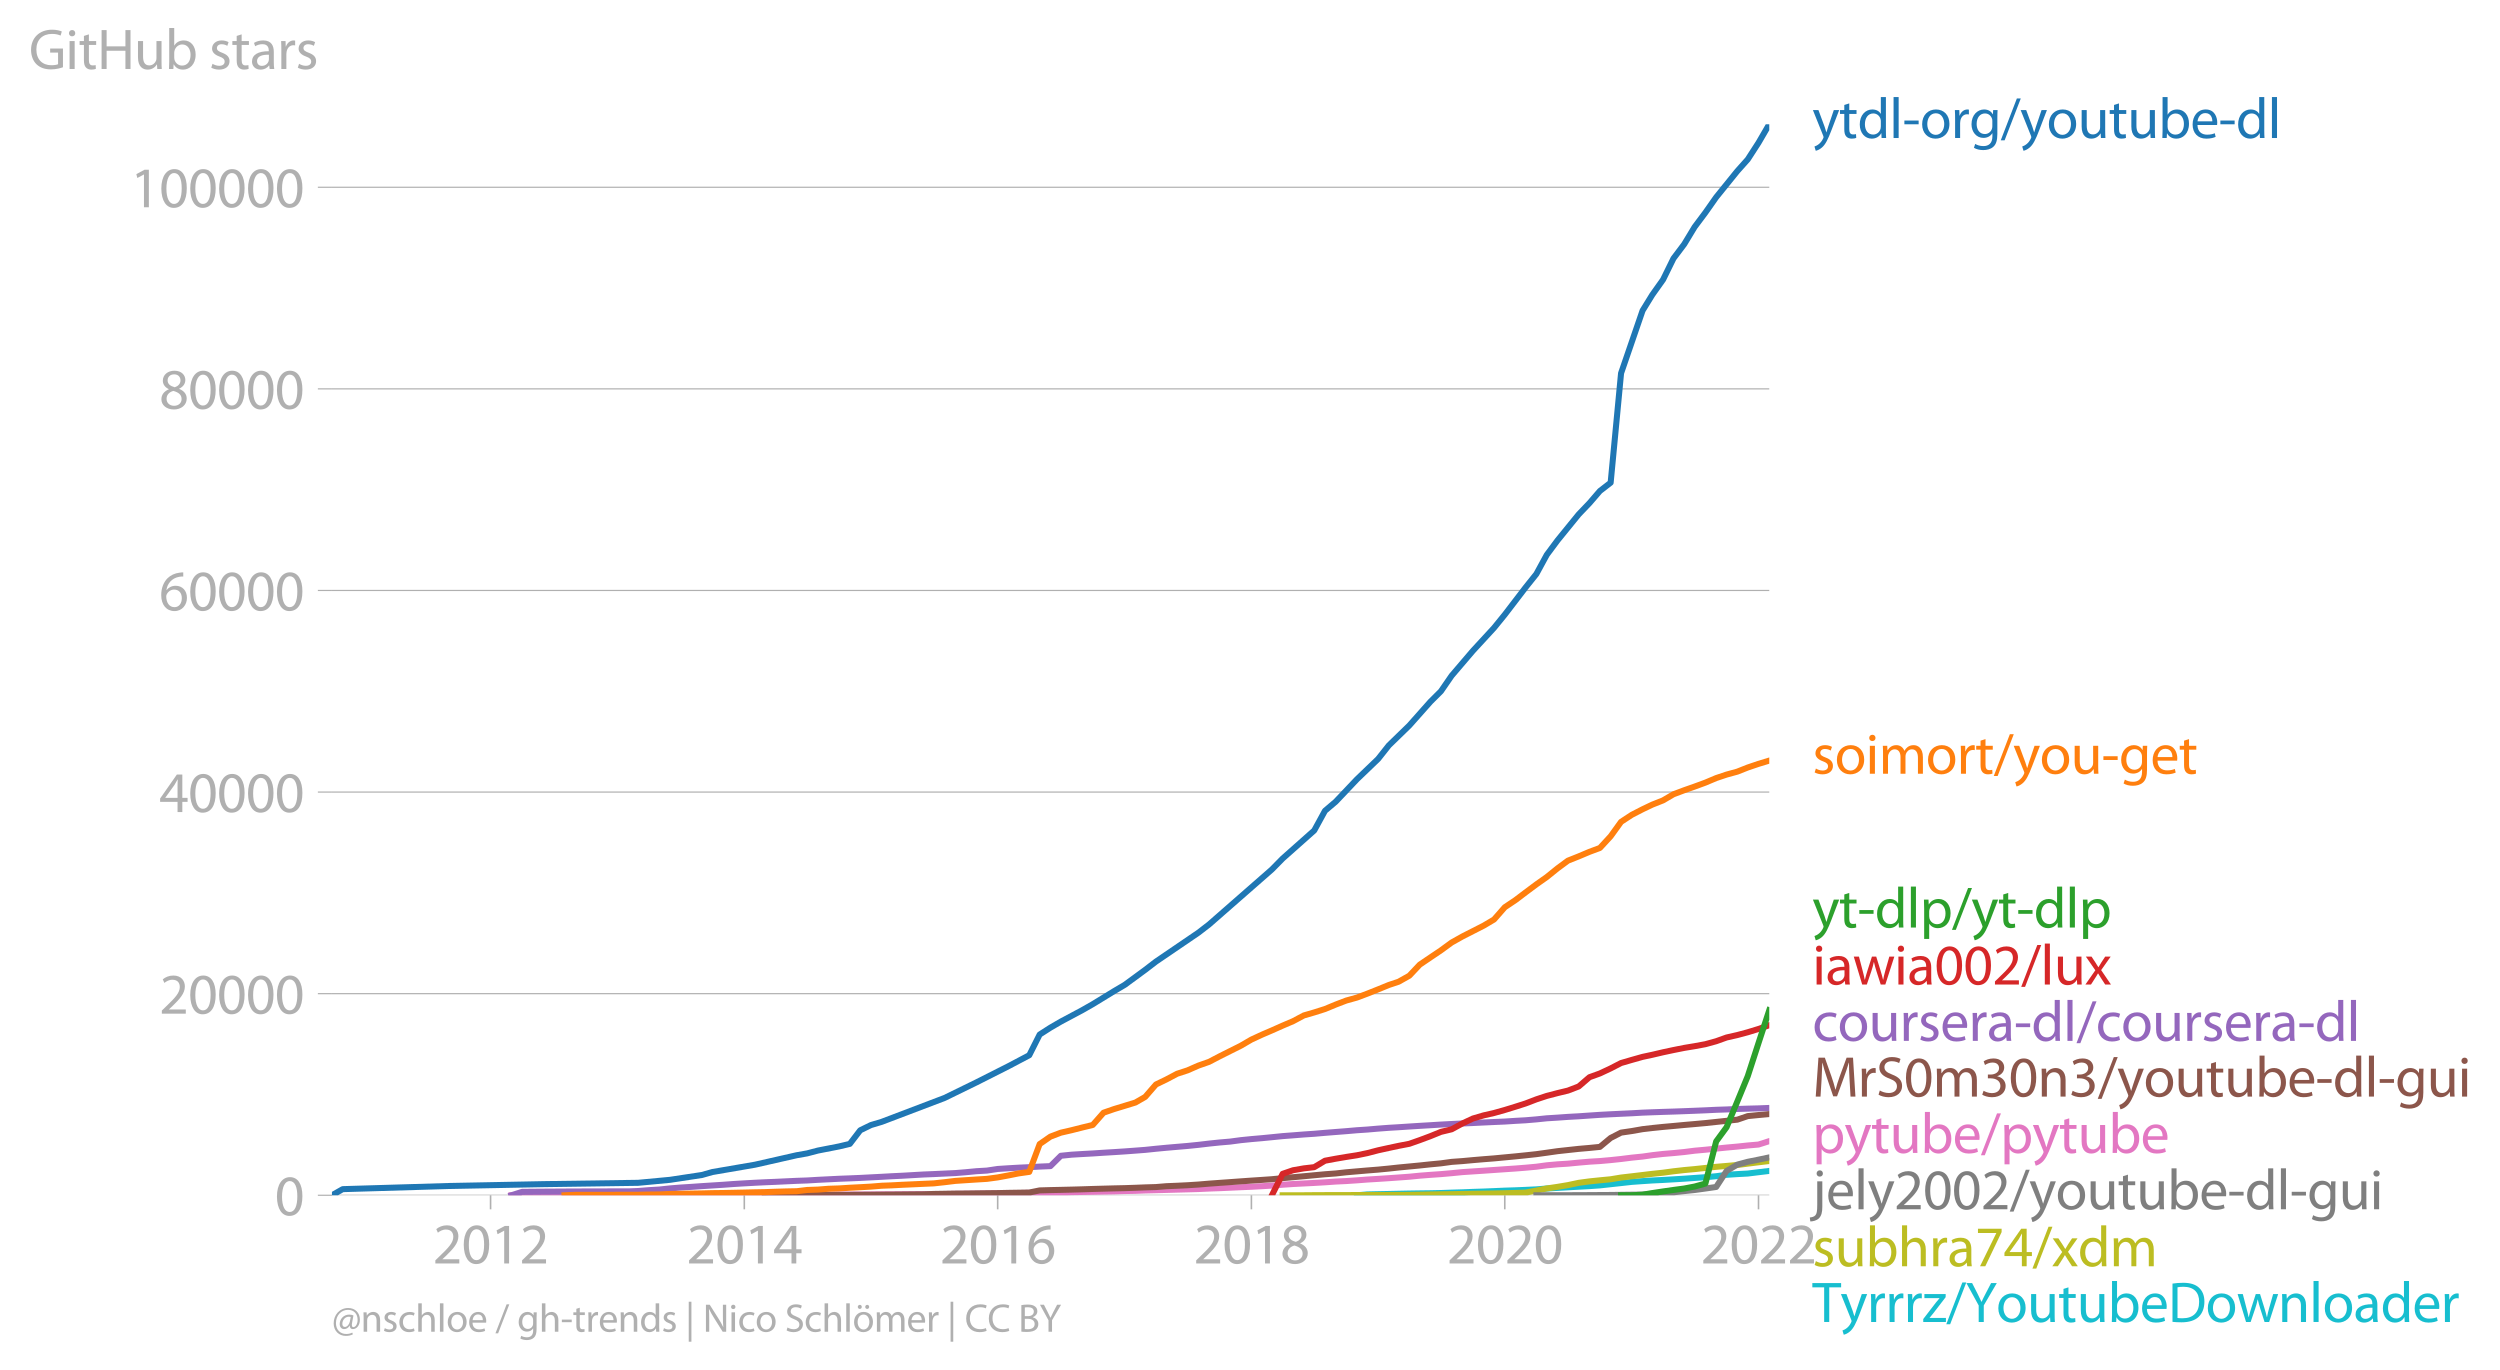 <?xml version="1.0" encoding="utf-8" standalone="no"?>
<!DOCTYPE svg PUBLIC "-//W3C//DTD SVG 1.1//EN"
  "http://www.w3.org/Graphics/SVG/1.1/DTD/svg11.dtd">
<svg xmlns:xlink="http://www.w3.org/1999/xlink" width="621.155pt" height="340.508pt" viewBox="0 0 621.155 340.508" xmlns="http://www.w3.org/2000/svg" version="1.1">
 <defs>
  <style type="text/css">*{stroke-linejoin: round; stroke-linecap: butt}</style>
 </defs>
 <g id="figure_1">
  <g id="patch_1">
   <path d="M 0 340.508 
L 621.155 340.508 
L 621.155 0 
L 0 0 
L 0 340.508 
z
" style="fill: none"/>
  </g>
  <g id="axes_1">
   <g id="patch_2">
    <path d="M 82.476 296.981 
L 439.596 296.981 
L 439.596 30.869 
L 82.476 30.869 
L 82.476 296.981 
z
" style="fill: none"/>
   </g>
   <g id="matplotlib.axis_1">
    <g id="xtick_1">
     <g id="line2d_1">
      <defs>
       <path id="mecf7280e94" d="M 0 0 
L 0 3.5 
" style="stroke: #b0b0b0; stroke-width: 0.4"/>
      </defs>
      <g>
       <use xlink:href="#mecf7280e94" x="121.888" y="296.981" style="fill: #b0b0b0; stroke: #b0b0b0; stroke-width: 0.4"/>
      </g>
     </g>
     <g id="text_1">
      <!-- 2012 -->
      <g style="fill: #b0b0b0" transform="translate(107.525 313.921)scale(0.14 -0.14)">
       <defs>
        <path id="MyriadPro-Regular-32" d="M 2944 0 
L 2944 467 
L 1075 467 
L 1075 480 
L 1408 787 
C 2285 1632 2842 2253 2842 3021 
C 2842 3616 2464 4230 1568 4230 
C 1088 4230 678 4051 390 3808 
L 570 3411 
C 762 3571 1075 3763 1453 3763 
C 2074 3763 2278 3373 2278 2950 
C 2272 2323 1792 1786 730 774 
L 288 346 
L 288 0 
L 2944 0 
z
" transform="scale(0.016)"/>
        <path id="MyriadPro-Regular-30" d="M 1677 4230 
C 832 4230 230 3462 230 2067 
C 243 691 794 -70 1606 -70 
C 2528 -70 3053 710 3053 2125 
C 3053 3450 2554 4230 1677 4230 
z
M 1645 3795 
C 2227 3795 2490 3123 2490 2099 
C 2490 1037 2214 365 1638 365 
C 1126 365 794 979 794 2061 
C 794 3194 1152 3795 1645 3795 
z
" transform="scale(0.016)"/>
        <path id="MyriadPro-Regular-31" d="M 1510 0 
L 2054 0 
L 2054 4160 
L 1574 4160 
L 666 3674 
L 774 3245 
L 1498 3635 
L 1510 3635 
L 1510 0 
z
" transform="scale(0.016)"/>
       </defs>
       <use xlink:href="#MyriadPro-Regular-32"/>
       <use xlink:href="#MyriadPro-Regular-30" x="51.3"/>
       <use xlink:href="#MyriadPro-Regular-31" x="102.6"/>
       <use xlink:href="#MyriadPro-Regular-32" x="153.9"/>
      </g>
     </g>
    </g>
    <g id="xtick_2">
     <g id="line2d_2">
      <g>
       <use xlink:href="#mecf7280e94" x="184.929" y="296.981" style="fill: #b0b0b0; stroke: #b0b0b0; stroke-width: 0.4"/>
      </g>
     </g>
     <g id="text_2">
      <!-- 2014 -->
      <g style="fill: #b0b0b0" transform="translate(170.566 313.921)scale(0.14 -0.14)">
       <defs>
        <path id="MyriadPro-Regular-34" d="M 2560 0 
L 2560 1133 
L 3142 1133 
L 3142 1574 
L 2560 1574 
L 2560 4160 
L 1952 4160 
L 96 1504 
L 96 1133 
L 2029 1133 
L 2029 0 
L 2560 0 
z
M 666 1574 
L 666 1587 
L 1683 3002 
C 1798 3194 1901 3373 2029 3616 
L 2048 3616 
C 2035 3398 2029 3181 2029 2963 
L 2029 1574 
L 666 1574 
z
" transform="scale(0.016)"/>
       </defs>
       <use xlink:href="#MyriadPro-Regular-32"/>
       <use xlink:href="#MyriadPro-Regular-30" x="51.3"/>
       <use xlink:href="#MyriadPro-Regular-31" x="102.6"/>
       <use xlink:href="#MyriadPro-Regular-34" x="153.9"/>
      </g>
     </g>
    </g>
    <g id="xtick_3">
     <g id="line2d_3">
      <g>
       <use xlink:href="#mecf7280e94" x="247.885" y="296.981" style="fill: #b0b0b0; stroke: #b0b0b0; stroke-width: 0.4"/>
      </g>
     </g>
     <g id="text_3">
      <!-- 2016 -->
      <g style="fill: #b0b0b0" transform="translate(233.522 313.921)scale(0.14 -0.14)">
       <defs>
        <path id="MyriadPro-Regular-36" d="M 2662 4224 
C 2560 4224 2419 4218 2253 4192 
C 1728 4128 1267 3917 922 3578 
C 512 3168 218 2522 218 1702 
C 218 621 800 -70 1690 -70 
C 2554 -70 3072 634 3072 1395 
C 3072 2208 2554 2739 1818 2739 
C 1357 2739 1011 2522 813 2259 
L 794 2259 
C 890 2944 1357 3590 2240 3738 
C 2400 3763 2547 3770 2662 3763 
L 2662 4224 
z
M 1690 365 
C 1101 365 787 870 774 1555 
C 774 1658 800 1741 838 1805 
C 992 2106 1306 2317 1645 2317 
C 2163 2317 2502 1958 2502 1363 
C 2502 768 2176 365 1696 365 
L 1690 365 
z
" transform="scale(0.016)"/>
       </defs>
       <use xlink:href="#MyriadPro-Regular-32"/>
       <use xlink:href="#MyriadPro-Regular-30" x="51.3"/>
       <use xlink:href="#MyriadPro-Regular-31" x="102.6"/>
       <use xlink:href="#MyriadPro-Regular-36" x="153.9"/>
      </g>
     </g>
    </g>
    <g id="xtick_4">
     <g id="line2d_4">
      <g>
       <use xlink:href="#mecf7280e94" x="310.926" y="296.981" style="fill: #b0b0b0; stroke: #b0b0b0; stroke-width: 0.4"/>
      </g>
     </g>
     <g id="text_4">
      <!-- 2018 -->
      <g style="fill: #b0b0b0" transform="translate(296.563 313.921)scale(0.14 -0.14)">
       <defs>
        <path id="MyriadPro-Regular-38" d="M 1062 2170 
C 550 1952 237 1581 237 1056 
C 237 448 762 -70 1632 -70 
C 2426 -70 3046 416 3046 1139 
C 3046 1645 2726 2010 2208 2214 
L 2208 2234 
C 2720 2477 2893 2854 2893 3206 
C 2893 3725 2490 4230 1683 4230 
C 954 4230 397 3782 397 3123 
C 397 2765 595 2406 1056 2189 
L 1062 2170 
z
M 1645 339 
C 1114 339 794 710 813 1133 
C 813 1530 1075 1850 1562 1990 
C 2125 1830 2477 1587 2477 1082 
C 2477 659 2150 339 1645 339 
z
M 1651 3827 
C 2157 3827 2355 3482 2355 3149 
C 2355 2771 2080 2515 1722 2394 
C 1242 2522 928 2746 928 3162 
C 928 3520 1184 3827 1651 3827 
z
" transform="scale(0.016)"/>
       </defs>
       <use xlink:href="#MyriadPro-Regular-32"/>
       <use xlink:href="#MyriadPro-Regular-30" x="51.3"/>
       <use xlink:href="#MyriadPro-Regular-31" x="102.6"/>
       <use xlink:href="#MyriadPro-Regular-38" x="153.9"/>
      </g>
     </g>
    </g>
    <g id="xtick_5">
     <g id="line2d_5">
      <g>
       <use xlink:href="#mecf7280e94" x="373.881" y="296.981" style="fill: #b0b0b0; stroke: #b0b0b0; stroke-width: 0.4"/>
      </g>
     </g>
     <g id="text_5">
      <!-- 2020 -->
      <g style="fill: #b0b0b0" transform="translate(359.518 313.921)scale(0.14 -0.14)">
       <use xlink:href="#MyriadPro-Regular-32"/>
       <use xlink:href="#MyriadPro-Regular-30" x="51.3"/>
       <use xlink:href="#MyriadPro-Regular-32" x="102.6"/>
       <use xlink:href="#MyriadPro-Regular-30" x="153.9"/>
      </g>
     </g>
    </g>
    <g id="xtick_6">
     <g id="line2d_6">
      <g>
       <use xlink:href="#mecf7280e94" x="436.923" y="296.981" style="fill: #b0b0b0; stroke: #b0b0b0; stroke-width: 0.4"/>
      </g>
     </g>
     <g id="text_6">
      <!-- 2022 -->
      <g style="fill: #b0b0b0" transform="translate(422.56 313.921)scale(0.14 -0.14)">
       <use xlink:href="#MyriadPro-Regular-32"/>
       <use xlink:href="#MyriadPro-Regular-30" x="51.3"/>
       <use xlink:href="#MyriadPro-Regular-32" x="102.6"/>
       <use xlink:href="#MyriadPro-Regular-32" x="153.9"/>
      </g>
     </g>
    </g>
   </g>
   <g id="matplotlib.axis_2">
    <g id="ytick_1">
     <g id="line2d_7">
      <path d="M 82.476 296.981 
L 439.596 296.981 
" clip-path="url(#p038e4dcc32)" style="fill: none; stroke: #b0b0b0; stroke-width: 0.3; stroke-linecap: square"/>
     </g>
     <g id="line2d_8">
      <defs>
       <path id="m46198aed72" d="M 0 0 
L -3.5 0 
" style="stroke: #b0b0b0; stroke-width: 0.3"/>
      </defs>
      <g>
       <use xlink:href="#m46198aed72" x="82.476" y="296.981" style="fill: #b0b0b0; stroke: #b0b0b0; stroke-width: 0.3"/>
      </g>
     </g>
     <g id="text_7">
      <!-- 0 -->
      <g style="fill: #b0b0b0" transform="translate(68.295 301.951)scale(0.14 -0.14)">
       <use xlink:href="#MyriadPro-Regular-30"/>
      </g>
     </g>
    </g>
    <g id="ytick_2">
     <g id="line2d_9">
      <path d="M 82.476 246.889 
L 439.596 246.889 
" clip-path="url(#p038e4dcc32)" style="fill: none; stroke: #b0b0b0; stroke-width: 0.3; stroke-linecap: square"/>
     </g>
     <g id="line2d_10">
      <g>
       <use xlink:href="#m46198aed72" x="82.476" y="246.889" style="fill: #b0b0b0; stroke: #b0b0b0; stroke-width: 0.3"/>
      </g>
     </g>
     <g id="text_8">
      <!-- 20000 -->
      <g style="fill: #b0b0b0" transform="translate(39.568 251.859)scale(0.14 -0.14)">
       <use xlink:href="#MyriadPro-Regular-32"/>
       <use xlink:href="#MyriadPro-Regular-30" x="51.3"/>
       <use xlink:href="#MyriadPro-Regular-30" x="102.6"/>
       <use xlink:href="#MyriadPro-Regular-30" x="153.9"/>
       <use xlink:href="#MyriadPro-Regular-30" x="205.2"/>
      </g>
     </g>
    </g>
    <g id="ytick_3">
     <g id="line2d_11">
      <path d="M 82.476 196.798 
L 439.596 196.798 
" clip-path="url(#p038e4dcc32)" style="fill: none; stroke: #b0b0b0; stroke-width: 0.3; stroke-linecap: square"/>
     </g>
     <g id="line2d_12">
      <g>
       <use xlink:href="#m46198aed72" x="82.476" y="196.798" style="fill: #b0b0b0; stroke: #b0b0b0; stroke-width: 0.3"/>
      </g>
     </g>
     <g id="text_9">
      <!-- 40000 -->
      <g style="fill: #b0b0b0" transform="translate(39.568 201.768)scale(0.14 -0.14)">
       <use xlink:href="#MyriadPro-Regular-34"/>
       <use xlink:href="#MyriadPro-Regular-30" x="51.3"/>
       <use xlink:href="#MyriadPro-Regular-30" x="102.6"/>
       <use xlink:href="#MyriadPro-Regular-30" x="153.9"/>
       <use xlink:href="#MyriadPro-Regular-30" x="205.2"/>
      </g>
     </g>
    </g>
    <g id="ytick_4">
     <g id="line2d_13">
      <path d="M 82.476 146.706 
L 439.596 146.706 
" clip-path="url(#p038e4dcc32)" style="fill: none; stroke: #b0b0b0; stroke-width: 0.3; stroke-linecap: square"/>
     </g>
     <g id="line2d_14">
      <g>
       <use xlink:href="#m46198aed72" x="82.476" y="146.706" style="fill: #b0b0b0; stroke: #b0b0b0; stroke-width: 0.3"/>
      </g>
     </g>
     <g id="text_10">
      <!-- 60000 -->
      <g style="fill: #b0b0b0" transform="translate(39.568 151.676)scale(0.14 -0.14)">
       <use xlink:href="#MyriadPro-Regular-36"/>
       <use xlink:href="#MyriadPro-Regular-30" x="51.3"/>
       <use xlink:href="#MyriadPro-Regular-30" x="102.6"/>
       <use xlink:href="#MyriadPro-Regular-30" x="153.9"/>
       <use xlink:href="#MyriadPro-Regular-30" x="205.2"/>
      </g>
     </g>
    </g>
    <g id="ytick_5">
     <g id="line2d_15">
      <path d="M 82.476 96.614 
L 439.596 96.614 
" clip-path="url(#p038e4dcc32)" style="fill: none; stroke: #b0b0b0; stroke-width: 0.3; stroke-linecap: square"/>
     </g>
     <g id="line2d_16">
      <g>
       <use xlink:href="#m46198aed72" x="82.476" y="96.614" style="fill: #b0b0b0; stroke: #b0b0b0; stroke-width: 0.3"/>
      </g>
     </g>
     <g id="text_11">
      <!-- 80000 -->
      <g style="fill: #b0b0b0" transform="translate(39.568 101.584)scale(0.14 -0.14)">
       <use xlink:href="#MyriadPro-Regular-38"/>
       <use xlink:href="#MyriadPro-Regular-30" x="51.3"/>
       <use xlink:href="#MyriadPro-Regular-30" x="102.6"/>
       <use xlink:href="#MyriadPro-Regular-30" x="153.9"/>
       <use xlink:href="#MyriadPro-Regular-30" x="205.2"/>
      </g>
     </g>
    </g>
    <g id="ytick_6">
     <g id="line2d_17">
      <path d="M 82.476 46.523 
L 439.596 46.523 
" clip-path="url(#p038e4dcc32)" style="fill: none; stroke: #b0b0b0; stroke-width: 0.3; stroke-linecap: square"/>
     </g>
     <g id="line2d_18">
      <g>
       <use xlink:href="#m46198aed72" x="82.476" y="46.523" style="fill: #b0b0b0; stroke: #b0b0b0; stroke-width: 0.3"/>
      </g>
     </g>
     <g id="text_12">
      <!-- 100000 -->
      <g style="fill: #b0b0b0" transform="translate(32.387 51.493)scale(0.14 -0.14)">
       <use xlink:href="#MyriadPro-Regular-31"/>
       <use xlink:href="#MyriadPro-Regular-30" x="51.3"/>
       <use xlink:href="#MyriadPro-Regular-30" x="102.6"/>
       <use xlink:href="#MyriadPro-Regular-30" x="153.9"/>
       <use xlink:href="#MyriadPro-Regular-30" x="205.2"/>
       <use xlink:href="#MyriadPro-Regular-30" x="256.5"/>
      </g>
     </g>
    </g>
    <g id="text_13">
     <!-- GitHub stars -->
     <g style="fill: #b0b0b0" transform="translate(7.2 17.14)scale(0.14 -0.14)">
      <defs>
       <path id="MyriadPro-Regular-47" d="M 3770 2266 
L 2349 2266 
L 2349 1818 
L 3226 1818 
L 3226 531 
C 3098 467 2848 416 2483 416 
C 1478 416 819 1062 819 2157 
C 819 3238 1504 3891 2554 3891 
C 2989 3891 3277 3808 3507 3706 
L 3642 4160 
C 3456 4250 3066 4358 2566 4358 
C 1120 4358 237 3418 230 2131 
C 230 1459 461 883 832 525 
C 1254 122 1792 -45 2445 -45 
C 3027 -45 3520 102 3770 192 
L 3770 2266 
z
" transform="scale(0.016)"/>
       <path id="MyriadPro-Regular-69" d="M 1030 0 
L 1030 3098 
L 467 3098 
L 467 0 
L 1030 0 
z
M 749 4320 
C 544 4320 397 4166 397 3968 
C 397 3776 538 3622 736 3622 
C 960 3622 1101 3776 1094 3968 
C 1094 4166 960 4320 749 4320 
z
" transform="scale(0.016)"/>
       <path id="MyriadPro-Regular-74" d="M 595 3667 
L 595 3098 
L 115 3098 
L 115 2669 
L 595 2669 
L 595 979 
C 595 614 653 339 813 173 
C 947 19 1158 -70 1421 -70 
C 1638 -70 1811 -32 1920 13 
L 1894 435 
C 1811 410 1722 397 1568 397 
C 1254 397 1146 614 1146 998 
L 1146 2669 
L 1952 2669 
L 1952 3098 
L 1146 3098 
L 1146 3840 
L 595 3667 
z
" transform="scale(0.016)"/>
       <path id="MyriadPro-Regular-48" d="M 486 4314 
L 486 0 
L 1043 0 
L 1043 2022 
L 3130 2022 
L 3130 0 
L 3693 0 
L 3693 4314 
L 3130 4314 
L 3130 2509 
L 1043 2509 
L 1043 4314 
L 486 4314 
z
" transform="scale(0.016)"/>
       <path id="MyriadPro-Regular-75" d="M 3059 3098 
L 2496 3098 
L 2496 1197 
C 2496 1094 2477 992 2445 909 
C 2342 659 2080 397 1702 397 
C 1190 397 1011 794 1011 1382 
L 1011 3098 
L 448 3098 
L 448 1286 
C 448 198 1030 -70 1517 -70 
C 2067 -70 2394 256 2541 506 
L 2554 506 
L 2586 0 
L 3085 0 
C 3066 243 3059 525 3059 845 
L 3059 3098 
z
" transform="scale(0.016)"/>
       <path id="MyriadPro-Regular-62" d="M 467 800 
C 467 525 454 211 442 0 
L 928 0 
L 954 512 
L 973 512 
C 1203 102 1562 -70 2010 -70 
C 2701 -70 3398 480 3398 1587 
C 3405 2528 2861 3168 2093 3168 
C 1594 3168 1235 2944 1037 2598 
L 1024 2598 
L 1024 4544 
L 467 4544 
L 467 800 
z
M 1024 1798 
C 1024 1888 1043 1965 1056 2029 
C 1171 2458 1530 2720 1914 2720 
C 2515 2720 2835 2189 2835 1568 
C 2835 858 2483 378 1894 378 
C 1485 378 1158 646 1050 1037 
C 1037 1101 1024 1171 1024 1242 
L 1024 1798 
z
" transform="scale(0.016)"/>
       <path id="MyriadPro-Regular-20" transform="scale(0.016)"/>
       <path id="MyriadPro-Regular-73" d="M 250 147 
C 467 19 781 -70 1120 -70 
C 1856 -70 2278 320 2278 864 
C 2278 1325 2003 1594 1466 1798 
C 1062 1952 877 2067 877 2323 
C 877 2554 1062 2746 1395 2746 
C 1683 2746 1907 2643 2029 2566 
L 2170 2976 
C 1997 3078 1722 3168 1408 3168 
C 742 3168 339 2758 339 2259 
C 339 1888 602 1581 1158 1382 
C 1574 1229 1734 1082 1734 813 
C 1734 557 1542 352 1133 352 
C 851 352 557 467 390 576 
L 250 147 
z
" transform="scale(0.016)"/>
       <path id="MyriadPro-Regular-61" d="M 2643 1901 
C 2643 2522 2413 3168 1466 3168 
C 1075 3168 704 3059 448 2893 
L 576 2522 
C 794 2662 1094 2752 1382 2752 
C 2016 2752 2086 2291 2086 2035 
L 2086 1971 
C 890 1978 224 1568 224 819 
C 224 371 544 -70 1171 -70 
C 1613 -70 1946 147 2118 390 
L 2138 390 
L 2182 0 
L 2694 0 
C 2656 211 2643 474 2643 742 
L 2643 1901 
z
M 2099 1043 
C 2099 986 2086 922 2067 864 
C 1978 602 1722 346 1318 346 
C 1030 346 787 518 787 883 
C 787 1485 1485 1594 2099 1581 
L 2099 1043 
z
" transform="scale(0.016)"/>
       <path id="MyriadPro-Regular-72" d="M 467 0 
L 1024 0 
L 1024 1651 
C 1024 1747 1037 1837 1050 1914 
C 1126 2336 1408 2637 1805 2637 
C 1882 2637 1939 2630 1997 2618 
L 1997 3149 
C 1946 3162 1901 3168 1837 3168 
C 1459 3168 1120 2906 979 2490 
L 954 2490 
L 934 3098 
L 442 3098 
C 461 2810 467 2496 467 2131 
L 467 0 
z
" transform="scale(0.016)"/>
      </defs>
      <use xlink:href="#MyriadPro-Regular-47"/>
      <use xlink:href="#MyriadPro-Regular-69" x="64.6"/>
      <use xlink:href="#MyriadPro-Regular-74" x="88"/>
      <use xlink:href="#MyriadPro-Regular-48" x="121.1"/>
      <use xlink:href="#MyriadPro-Regular-75" x="186.3"/>
      <use xlink:href="#MyriadPro-Regular-62" x="241.4"/>
      <use xlink:href="#MyriadPro-Regular-20" x="298.3"/>
      <use xlink:href="#MyriadPro-Regular-73" x="319.5"/>
      <use xlink:href="#MyriadPro-Regular-74" x="359.1"/>
      <use xlink:href="#MyriadPro-Regular-61" x="392.2"/>
      <use xlink:href="#MyriadPro-Regular-72" x="440.4"/>
      <use xlink:href="#MyriadPro-Regular-73" x="473.1"/>
     </g>
    </g>
   </g>
   <g id="line2d_19">
    <path d="M 337.143 296.981 
L 339.73 296.768 
L 342.404 296.708 
L 345.077 296.658 
L 347.492 296.605 
L 350.165 296.55 
L 352.753 296.51 
L 355.426 296.475 
L 358.013 296.42 
L 360.687 296.325 
L 363.36 296.245 
L 365.947 296.14 
L 368.621 296.054 
L 371.208 295.949 
L 373.881 295.829 
L 376.555 295.744 
L 379.056 295.639 
L 381.729 295.513 
L 384.316 295.301 
L 386.99 295.145 
L 389.577 295 
L 392.25 294.85 
L 394.924 294.704 
L 397.511 294.524 
L 400.185 294.229 
L 402.772 293.948 
L 405.445 293.65 
L 408.119 293.462 
L 410.533 293.302 
L 413.207 293.172 
L 415.794 293.021 
L 418.467 292.859 
L 421.055 292.678 
L 423.728 292.488 
L 426.402 292.247 
L 428.989 291.892 
L 431.662 291.719 
L 434.249 291.581 
L 436.923 291.251 
L 439.596 290.93 
" clip-path="url(#p038e4dcc32)" style="fill: none; stroke: #17becf; stroke-width: 1.5; stroke-linecap: square"/>
   </g>
   <g id="line2d_20">
    <path d="M 318.688 296.981 
L 321.275 296.976 
L 323.948 296.976 
L 326.536 296.954 
L 329.209 296.941 
L 331.882 296.936 
L 334.47 296.929 
L 337.143 296.921 
L 339.73 296.906 
L 342.404 296.898 
L 345.077 296.893 
L 347.492 296.883 
L 350.165 296.871 
L 352.753 296.828 
L 355.426 296.773 
L 358.013 296.731 
L 360.687 296.701 
L 363.36 296.653 
L 365.947 296.605 
L 368.621 296.573 
L 371.208 296.528 
L 373.881 296.468 
L 376.555 296.398 
L 379.056 296.31 
L 381.729 295.814 
L 384.316 295.286 
L 386.99 294.887 
L 389.577 294.456 
L 392.25 293.888 
L 394.924 293.53 
L 397.511 293.262 
L 400.185 293.004 
L 402.772 292.576 
L 405.445 292.265 
L 408.119 291.947 
L 410.533 291.654 
L 413.207 291.371 
L 415.794 291.02 
L 418.467 290.717 
L 421.055 290.477 
L 423.728 290.191 
L 426.402 289.911 
L 428.989 289.69 
L 431.662 289.455 
L 434.249 289.119 
L 436.923 288.786 
L 439.596 288.466 
" clip-path="url(#p038e4dcc32)" style="fill: none; stroke: #bcbd22; stroke-width: 1.5; stroke-linecap: square"/>
   </g>
   <g id="line2d_21">
    <path d="M 381.729 296.981 
L 384.316 296.971 
L 386.99 296.966 
L 389.577 296.964 
L 392.25 296.951 
L 394.924 296.939 
L 397.511 296.921 
L 400.185 296.906 
L 402.772 296.873 
L 405.445 296.838 
L 408.119 296.811 
L 410.533 296.635 
L 413.207 296.5 
L 415.794 296.24 
L 418.467 295.944 
L 421.055 295.671 
L 423.728 295.303 
L 426.402 294.915 
L 428.989 290.94 
L 431.662 289.362 
L 434.249 288.663 
L 436.923 288.13 
L 439.596 287.566 
" clip-path="url(#p038e4dcc32)" style="fill: none; stroke: #7f7f7f; stroke-width: 1.5; stroke-linecap: square"/>
   </g>
   <g id="text_14">
    <!-- ytdl-org/youtube-dl -->
    <g style="fill: #1f77b4" transform="translate(450.31 34.293)scale(0.14 -0.14)">
     <defs>
      <path id="MyriadPro-Regular-79" d="M 58 3098 
L 1203 243 
C 1229 173 1242 128 1242 96 
C 1242 64 1222 19 1197 -38 
C 1069 -326 877 -544 723 -666 
C 557 -806 371 -896 230 -941 
L 371 -1414 
C 512 -1389 787 -1293 1062 -1050 
C 1446 -717 1722 -173 2125 890 
L 2970 3098 
L 2374 3098 
L 1760 1280 
C 1683 1056 1619 819 1562 634 
L 1549 634 
C 1498 819 1421 1062 1350 1267 
L 672 3098 
L 58 3098 
z
" transform="scale(0.016)"/>
      <path id="MyriadPro-Regular-64" d="M 2579 4544 
L 2579 2694 
L 2566 2694 
C 2426 2944 2106 3168 1632 3168 
C 877 3168 237 2534 243 1504 
C 243 563 819 -70 1568 -70 
C 2074 -70 2451 192 2624 538 
L 2637 538 
L 2662 0 
L 3168 0 
C 3149 211 3142 525 3142 800 
L 3142 4544 
L 2579 4544 
z
M 2579 1299 
C 2579 1210 2573 1133 2554 1056 
C 2451 634 2106 384 1728 384 
C 1120 384 813 902 813 1530 
C 813 2214 1158 2726 1741 2726 
C 2163 2726 2470 2432 2554 2074 
C 2573 2003 2579 1907 2579 1837 
L 2579 1299 
z
" transform="scale(0.016)"/>
      <path id="MyriadPro-Regular-6c" d="M 467 0 
L 1030 0 
L 1030 4544 
L 467 4544 
L 467 0 
z
" transform="scale(0.016)"/>
      <path id="MyriadPro-Regular-2d" d="M 192 1939 
L 192 1523 
L 1773 1523 
L 1773 1939 
L 192 1939 
z
" transform="scale(0.016)"/>
      <path id="MyriadPro-Regular-6f" d="M 1779 3168 
C 922 3168 243 2560 243 1523 
C 243 544 890 -70 1728 -70 
C 2477 -70 3270 429 3270 1574 
C 3270 2522 2669 3168 1779 3168 
z
M 1766 2746 
C 2432 2746 2694 2080 2694 1555 
C 2694 858 2291 352 1754 352 
C 1203 352 813 864 813 1542 
C 813 2131 1101 2746 1766 2746 
z
" transform="scale(0.016)"/>
      <path id="MyriadPro-Regular-67" d="M 3110 2246 
C 3110 2624 3123 2874 3136 3098 
L 2643 3098 
L 2618 2630 
L 2605 2630 
C 2470 2886 2176 3168 1638 3168 
C 928 3168 243 2573 243 1523 
C 243 666 794 13 1562 13 
C 2042 13 2374 243 2547 531 
L 2560 531 
L 2560 186 
C 2560 -595 2138 -896 1562 -896 
C 1178 -896 858 -781 653 -653 
L 512 -1082 
C 762 -1248 1171 -1338 1542 -1338 
C 1933 -1338 2368 -1248 2669 -966 
C 2970 -698 3110 -262 3110 448 
L 3110 2246 
z
M 2554 1318 
C 2554 1222 2541 1114 2509 1018 
C 2387 659 2074 442 1728 442 
C 1120 442 813 947 813 1555 
C 813 2272 1197 2726 1734 2726 
C 2144 2726 2419 2458 2522 2131 
C 2547 2054 2554 1971 2554 1875 
L 2554 1318 
z
" transform="scale(0.016)"/>
      <path id="MyriadPro-Regular-2f" d="M 422 -256 
L 2214 4384 
L 1779 4384 
L -6 -256 
L 422 -256 
z
" transform="scale(0.016)"/>
      <path id="MyriadPro-Regular-65" d="M 2957 1446 
C 2963 1504 2976 1594 2976 1709 
C 2976 2278 2707 3168 1696 3168 
C 794 3168 243 2432 243 1498 
C 243 563 813 -70 1766 -70 
C 2259 -70 2598 38 2797 128 
L 2701 531 
C 2490 442 2246 371 1843 371 
C 1280 371 794 685 781 1446 
L 2957 1446 
z
M 787 1850 
C 832 2240 1082 2765 1651 2765 
C 2285 2765 2438 2208 2432 1850 
L 787 1850 
z
" transform="scale(0.016)"/>
     </defs>
     <use xlink:href="#MyriadPro-Regular-79"/>
     <use xlink:href="#MyriadPro-Regular-74" x="47.1"/>
     <use xlink:href="#MyriadPro-Regular-64" x="80.2"/>
     <use xlink:href="#MyriadPro-Regular-6c" x="136.6"/>
     <use xlink:href="#MyriadPro-Regular-2d" x="160.2"/>
     <use xlink:href="#MyriadPro-Regular-6f" x="190.9"/>
     <use xlink:href="#MyriadPro-Regular-72" x="245.8"/>
     <use xlink:href="#MyriadPro-Regular-67" x="278.5"/>
     <use xlink:href="#MyriadPro-Regular-2f" x="334.4"/>
     <use xlink:href="#MyriadPro-Regular-79" x="368.7"/>
     <use xlink:href="#MyriadPro-Regular-6f" x="415.8"/>
     <use xlink:href="#MyriadPro-Regular-75" x="470.7"/>
     <use xlink:href="#MyriadPro-Regular-74" x="525.8"/>
     <use xlink:href="#MyriadPro-Regular-75" x="558.9"/>
     <use xlink:href="#MyriadPro-Regular-62" x="614"/>
     <use xlink:href="#MyriadPro-Regular-65" x="670.9"/>
     <use xlink:href="#MyriadPro-Regular-2d" x="721"/>
     <use xlink:href="#MyriadPro-Regular-64" x="751.7"/>
     <use xlink:href="#MyriadPro-Regular-6c" x="808.1"/>
    </g>
   </g>
   <g id="text_15">
    <!-- soimort/you-get -->
    <g style="fill: #ff7f0e" transform="translate(450.31 192.239)scale(0.14 -0.14)">
     <defs>
      <path id="MyriadPro-Regular-6d" d="M 467 0 
L 1018 0 
L 1018 1869 
C 1018 1965 1030 2061 1062 2144 
C 1152 2426 1408 2707 1760 2707 
C 2189 2707 2406 2349 2406 1856 
L 2406 0 
L 2957 0 
L 2957 1914 
C 2957 2016 2976 2118 3002 2195 
C 3098 2470 3347 2707 3667 2707 
C 4122 2707 4339 2349 4339 1754 
L 4339 0 
L 4890 0 
L 4890 1824 
C 4890 2899 4282 3168 3872 3168 
C 3578 3168 3373 3091 3187 2950 
C 3059 2854 2938 2720 2842 2547 
L 2829 2547 
C 2694 2912 2374 3168 1952 3168 
C 1440 3168 1152 2893 979 2598 
L 960 2598 
L 934 3098 
L 442 3098 
C 461 2842 467 2579 467 2259 
L 467 0 
z
" transform="scale(0.016)"/>
     </defs>
     <use xlink:href="#MyriadPro-Regular-73"/>
     <use xlink:href="#MyriadPro-Regular-6f" x="39.6"/>
     <use xlink:href="#MyriadPro-Regular-69" x="94.5"/>
     <use xlink:href="#MyriadPro-Regular-6d" x="117.9"/>
     <use xlink:href="#MyriadPro-Regular-6f" x="201.3"/>
     <use xlink:href="#MyriadPro-Regular-72" x="256.2"/>
     <use xlink:href="#MyriadPro-Regular-74" x="288.9"/>
     <use xlink:href="#MyriadPro-Regular-2f" x="322"/>
     <use xlink:href="#MyriadPro-Regular-79" x="356.3"/>
     <use xlink:href="#MyriadPro-Regular-6f" x="403.4"/>
     <use xlink:href="#MyriadPro-Regular-75" x="458.3"/>
     <use xlink:href="#MyriadPro-Regular-2d" x="513.4"/>
     <use xlink:href="#MyriadPro-Regular-67" x="544.1"/>
     <use xlink:href="#MyriadPro-Regular-65" x="600"/>
     <use xlink:href="#MyriadPro-Regular-74" x="650.1"/>
    </g>
   </g>
   <g id="text_16">
    <!-- yt-dlp/yt-dlp -->
    <g style="fill: #2ca02c" transform="translate(450.31 230.459)scale(0.14 -0.14)">
     <defs>
      <path id="MyriadPro-Regular-70" d="M 467 -1267 
L 1024 -1267 
L 1024 416 
L 1037 416 
C 1222 109 1581 -70 1990 -70 
C 2720 -70 3398 480 3398 1594 
C 3398 2534 2835 3168 2086 3168 
C 1581 3168 1216 2944 986 2566 
L 973 2566 
L 947 3098 
L 442 3098 
C 454 2803 467 2483 467 2086 
L 467 -1267 
z
M 1024 1792 
C 1024 1869 1043 1952 1062 2022 
C 1171 2445 1530 2720 1914 2720 
C 2509 2720 2835 2189 2835 1568 
C 2835 858 2490 371 1894 371 
C 1491 371 1152 640 1050 1030 
C 1037 1101 1024 1178 1024 1261 
L 1024 1792 
z
" transform="scale(0.016)"/>
     </defs>
     <use xlink:href="#MyriadPro-Regular-79"/>
     <use xlink:href="#MyriadPro-Regular-74" x="47.1"/>
     <use xlink:href="#MyriadPro-Regular-2d" x="80.2"/>
     <use xlink:href="#MyriadPro-Regular-64" x="110.9"/>
     <use xlink:href="#MyriadPro-Regular-6c" x="167.3"/>
     <use xlink:href="#MyriadPro-Regular-70" x="190.9"/>
     <use xlink:href="#MyriadPro-Regular-2f" x="247.8"/>
     <use xlink:href="#MyriadPro-Regular-79" x="282.1"/>
     <use xlink:href="#MyriadPro-Regular-74" x="329.2"/>
     <use xlink:href="#MyriadPro-Regular-2d" x="362.3"/>
     <use xlink:href="#MyriadPro-Regular-64" x="393"/>
     <use xlink:href="#MyriadPro-Regular-6c" x="449.4"/>
     <use xlink:href="#MyriadPro-Regular-70" x="473"/>
    </g>
   </g>
   <g id="text_17">
    <!-- iawia002/lux -->
    <g style="fill: #d62728" transform="translate(450.31 244.62)scale(0.14 -0.14)">
     <defs>
      <path id="MyriadPro-Regular-77" d="M 115 3098 
L 1050 0 
L 1562 0 
L 2061 1472 
C 2170 1805 2266 2125 2342 2496 
L 2355 2496 
C 2432 2131 2522 1824 2630 1478 
L 3104 0 
L 3616 0 
L 4614 3098 
L 4058 3098 
L 3616 1542 
C 3514 1178 3430 851 3379 538 
L 3360 538 
C 3290 851 3200 1178 3085 1549 
L 2605 3098 
L 2131 3098 
L 1626 1523 
C 1523 1184 1421 851 1350 538 
L 1331 538 
C 1274 858 1190 1178 1101 1523 
L 691 3098 
L 115 3098 
z
" transform="scale(0.016)"/>
      <path id="MyriadPro-Regular-78" d="M 102 3098 
L 1152 1581 
L 51 0 
L 672 0 
L 1120 698 
C 1235 883 1344 1043 1446 1235 
L 1459 1235 
C 1568 1050 1670 877 1792 698 
L 2246 0 
L 2886 0 
L 1798 1600 
L 2854 3098 
L 2246 3098 
L 1811 2438 
C 1709 2272 1606 2112 1504 1926 
L 1485 1926 
C 1382 2099 1286 2259 1171 2432 
L 730 3098 
L 102 3098 
z
" transform="scale(0.016)"/>
     </defs>
     <use xlink:href="#MyriadPro-Regular-69"/>
     <use xlink:href="#MyriadPro-Regular-61" x="23.4"/>
     <use xlink:href="#MyriadPro-Regular-77" x="71.6"/>
     <use xlink:href="#MyriadPro-Regular-69" x="145.2"/>
     <use xlink:href="#MyriadPro-Regular-61" x="168.6"/>
     <use xlink:href="#MyriadPro-Regular-30" x="216.8"/>
     <use xlink:href="#MyriadPro-Regular-30" x="268.1"/>
     <use xlink:href="#MyriadPro-Regular-32" x="319.4"/>
     <use xlink:href="#MyriadPro-Regular-2f" x="370.7"/>
     <use xlink:href="#MyriadPro-Regular-6c" x="405"/>
     <use xlink:href="#MyriadPro-Regular-75" x="428.6"/>
     <use xlink:href="#MyriadPro-Regular-78" x="483.7"/>
    </g>
   </g>
   <g id="text_18">
    <!-- coursera-dl/coursera-dl -->
    <g style="fill: #9467bd" transform="translate(450.31 258.62)scale(0.14 -0.14)">
     <defs>
      <path id="MyriadPro-Regular-63" d="M 2579 538 
C 2419 467 2208 384 1888 384 
C 1274 384 813 826 813 1542 
C 813 2189 1197 2714 1907 2714 
C 2214 2714 2426 2643 2560 2566 
L 2688 3002 
C 2534 3078 2240 3162 1907 3162 
C 896 3162 243 2470 243 1517 
C 243 570 851 -70 1786 -70 
C 2202 -70 2528 38 2675 115 
L 2579 538 
z
" transform="scale(0.016)"/>
     </defs>
     <use xlink:href="#MyriadPro-Regular-63"/>
     <use xlink:href="#MyriadPro-Regular-6f" x="44.8"/>
     <use xlink:href="#MyriadPro-Regular-75" x="99.7"/>
     <use xlink:href="#MyriadPro-Regular-72" x="154.8"/>
     <use xlink:href="#MyriadPro-Regular-73" x="187.5"/>
     <use xlink:href="#MyriadPro-Regular-65" x="227.1"/>
     <use xlink:href="#MyriadPro-Regular-72" x="277.2"/>
     <use xlink:href="#MyriadPro-Regular-61" x="309.9"/>
     <use xlink:href="#MyriadPro-Regular-2d" x="358.1"/>
     <use xlink:href="#MyriadPro-Regular-64" x="388.8"/>
     <use xlink:href="#MyriadPro-Regular-6c" x="445.2"/>
     <use xlink:href="#MyriadPro-Regular-2f" x="468.8"/>
     <use xlink:href="#MyriadPro-Regular-63" x="503.1"/>
     <use xlink:href="#MyriadPro-Regular-6f" x="547.9"/>
     <use xlink:href="#MyriadPro-Regular-75" x="602.8"/>
     <use xlink:href="#MyriadPro-Regular-72" x="657.9"/>
     <use xlink:href="#MyriadPro-Regular-73" x="690.6"/>
     <use xlink:href="#MyriadPro-Regular-65" x="730.2"/>
     <use xlink:href="#MyriadPro-Regular-72" x="780.3"/>
     <use xlink:href="#MyriadPro-Regular-61" x="813"/>
     <use xlink:href="#MyriadPro-Regular-2d" x="861.2"/>
     <use xlink:href="#MyriadPro-Regular-64" x="891.9"/>
     <use xlink:href="#MyriadPro-Regular-6c" x="948.3"/>
    </g>
   </g>
   <g id="text_19">
    <!-- MrS0m30n3/youtube-dl-gui -->
    <g style="fill: #8c564b" transform="translate(450.31 272.459)scale(0.14 -0.14)">
     <defs>
      <path id="MyriadPro-Regular-4d" d="M 4230 0 
L 4774 0 
L 4506 4314 
L 3795 4314 
L 3027 2227 
C 2835 1683 2682 1210 2573 774 
L 2554 774 
C 2445 1222 2298 1696 2118 2227 
L 1382 4314 
L 672 4314 
L 371 0 
L 902 0 
L 1018 1850 
C 1056 2496 1088 3219 1101 3757 
L 1114 3757 
C 1235 3245 1408 2688 1613 2080 
L 2310 26 
L 2733 26 
L 3494 2118 
C 3712 2707 3891 3251 4038 3757 
L 4058 3757 
C 4051 3219 4090 2496 4122 1894 
L 4230 0 
z
" transform="scale(0.016)"/>
      <path id="MyriadPro-Regular-53" d="M 269 211 
C 499 58 954 -70 1370 -70 
C 2387 -70 2880 512 2880 1178 
C 2880 1811 2509 2163 1779 2445 
C 1184 2675 922 2874 922 3277 
C 922 3571 1146 3923 1734 3923 
C 2125 3923 2413 3795 2554 3718 
L 2707 4173 
C 2515 4282 2195 4384 1754 4384 
C 915 4384 358 3885 358 3213 
C 358 2605 794 2240 1498 1990 
C 2080 1766 2310 1536 2310 1133 
C 2310 698 1978 397 1408 397 
C 1024 397 659 525 410 678 
L 269 211 
z
" transform="scale(0.016)"/>
      <path id="MyriadPro-Regular-33" d="M 269 211 
C 474 77 883 -70 1350 -70 
C 2349 -70 2867 512 2867 1178 
C 2867 1760 2451 2144 1939 2246 
L 1939 2259 
C 2451 2445 2707 2810 2707 3238 
C 2707 3744 2336 4230 1517 4230 
C 1069 4230 646 4070 429 3910 
L 576 3501 
C 755 3629 1075 3776 1408 3776 
C 1926 3776 2138 3482 2138 3149 
C 2138 2656 1619 2445 1210 2445 
L 896 2445 
L 896 2022 
L 1210 2022 
C 1754 2022 2278 1773 2285 1190 
C 2291 845 2067 384 1344 384 
C 954 384 582 544 422 646 
L 269 211 
z
" transform="scale(0.016)"/>
      <path id="MyriadPro-Regular-6e" d="M 467 0 
L 1030 0 
L 1030 1862 
C 1030 1958 1043 2054 1069 2125 
C 1165 2438 1453 2701 1824 2701 
C 2355 2701 2541 2285 2541 1786 
L 2541 0 
L 3104 0 
L 3104 1850 
C 3104 2912 2438 3168 2010 3168 
C 1498 3168 1139 2880 986 2586 
L 973 2586 
L 941 3098 
L 442 3098 
C 461 2842 467 2579 467 2259 
L 467 0 
z
" transform="scale(0.016)"/>
     </defs>
     <use xlink:href="#MyriadPro-Regular-4d"/>
     <use xlink:href="#MyriadPro-Regular-72" x="80.4"/>
     <use xlink:href="#MyriadPro-Regular-53" x="113.1"/>
     <use xlink:href="#MyriadPro-Regular-30" x="162.4"/>
     <use xlink:href="#MyriadPro-Regular-6d" x="213.7"/>
     <use xlink:href="#MyriadPro-Regular-33" x="297.1"/>
     <use xlink:href="#MyriadPro-Regular-30" x="348.4"/>
     <use xlink:href="#MyriadPro-Regular-6e" x="399.7"/>
     <use xlink:href="#MyriadPro-Regular-33" x="455.2"/>
     <use xlink:href="#MyriadPro-Regular-2f" x="506.5"/>
     <use xlink:href="#MyriadPro-Regular-79" x="540.8"/>
     <use xlink:href="#MyriadPro-Regular-6f" x="587.9"/>
     <use xlink:href="#MyriadPro-Regular-75" x="642.8"/>
     <use xlink:href="#MyriadPro-Regular-74" x="697.9"/>
     <use xlink:href="#MyriadPro-Regular-75" x="731"/>
     <use xlink:href="#MyriadPro-Regular-62" x="786.1"/>
     <use xlink:href="#MyriadPro-Regular-65" x="843"/>
     <use xlink:href="#MyriadPro-Regular-2d" x="893.1"/>
     <use xlink:href="#MyriadPro-Regular-64" x="923.8"/>
     <use xlink:href="#MyriadPro-Regular-6c" x="980.2"/>
     <use xlink:href="#MyriadPro-Regular-2d" x="1003.8"/>
     <use xlink:href="#MyriadPro-Regular-67" x="1034.5"/>
     <use xlink:href="#MyriadPro-Regular-75" x="1090.4"/>
     <use xlink:href="#MyriadPro-Regular-69" x="1145.5"/>
    </g>
   </g>
   <g id="text_20">
    <!-- pytube/pytube -->
    <g style="fill: #e377c2" transform="translate(450.31 286.459)scale(0.14 -0.14)">
     <use xlink:href="#MyriadPro-Regular-70"/>
     <use xlink:href="#MyriadPro-Regular-79" x="56.9"/>
     <use xlink:href="#MyriadPro-Regular-74" x="104"/>
     <use xlink:href="#MyriadPro-Regular-75" x="137.1"/>
     <use xlink:href="#MyriadPro-Regular-62" x="192.2"/>
     <use xlink:href="#MyriadPro-Regular-65" x="249.1"/>
     <use xlink:href="#MyriadPro-Regular-2f" x="299.2"/>
     <use xlink:href="#MyriadPro-Regular-70" x="333.5"/>
     <use xlink:href="#MyriadPro-Regular-79" x="390.4"/>
     <use xlink:href="#MyriadPro-Regular-74" x="437.5"/>
     <use xlink:href="#MyriadPro-Regular-75" x="470.6"/>
     <use xlink:href="#MyriadPro-Regular-62" x="525.7"/>
     <use xlink:href="#MyriadPro-Regular-65" x="582.6"/>
    </g>
   </g>
   <g id="text_21">
    <!-- jely2002/youtube-dl-gui -->
    <g style="fill: #7f7f7f" transform="translate(450.31 300.459)scale(0.14 -0.14)">
     <defs>
      <path id="MyriadPro-Regular-6a" d="M -230 -1350 
C 70 -1350 480 -1248 730 -998 
C 1005 -717 1101 -326 1101 275 
L 1101 3098 
L 538 3098 
L 538 493 
C 538 -250 480 -499 326 -672 
C 192 -819 -32 -890 -288 -909 
L -230 -1350 
z
M 826 4320 
C 614 4320 467 4166 467 3968 
C 467 3782 602 3622 813 3622 
C 1037 3622 1171 3782 1165 3968 
C 1165 4166 1030 4320 826 4320 
z
" transform="scale(0.016)"/>
     </defs>
     <use xlink:href="#MyriadPro-Regular-6a"/>
     <use xlink:href="#MyriadPro-Regular-65" x="24.3"/>
     <use xlink:href="#MyriadPro-Regular-6c" x="74.4"/>
     <use xlink:href="#MyriadPro-Regular-79" x="98"/>
     <use xlink:href="#MyriadPro-Regular-32" x="145.1"/>
     <use xlink:href="#MyriadPro-Regular-30" x="196.4"/>
     <use xlink:href="#MyriadPro-Regular-30" x="247.7"/>
     <use xlink:href="#MyriadPro-Regular-32" x="299"/>
     <use xlink:href="#MyriadPro-Regular-2f" x="350.3"/>
     <use xlink:href="#MyriadPro-Regular-79" x="384.6"/>
     <use xlink:href="#MyriadPro-Regular-6f" x="431.7"/>
     <use xlink:href="#MyriadPro-Regular-75" x="486.6"/>
     <use xlink:href="#MyriadPro-Regular-74" x="541.7"/>
     <use xlink:href="#MyriadPro-Regular-75" x="574.8"/>
     <use xlink:href="#MyriadPro-Regular-62" x="629.9"/>
     <use xlink:href="#MyriadPro-Regular-65" x="686.8"/>
     <use xlink:href="#MyriadPro-Regular-2d" x="736.9"/>
     <use xlink:href="#MyriadPro-Regular-64" x="767.6"/>
     <use xlink:href="#MyriadPro-Regular-6c" x="824"/>
     <use xlink:href="#MyriadPro-Regular-2d" x="847.6"/>
     <use xlink:href="#MyriadPro-Regular-67" x="878.3"/>
     <use xlink:href="#MyriadPro-Regular-75" x="934.2"/>
     <use xlink:href="#MyriadPro-Regular-69" x="989.3"/>
    </g>
   </g>
   <g id="text_22">
    <!-- subhra74/xdm -->
    <g style="fill: #bcbd22" transform="translate(450.31 314.62)scale(0.14 -0.14)">
     <defs>
      <path id="MyriadPro-Regular-68" d="M 467 0 
L 1030 0 
L 1030 1869 
C 1030 1978 1037 2061 1069 2138 
C 1171 2445 1459 2701 1824 2701 
C 2355 2701 2541 2278 2541 1779 
L 2541 0 
L 3104 0 
L 3104 1843 
C 3104 2912 2438 3168 2022 3168 
C 1811 3168 1613 3104 1446 3008 
C 1274 2912 1133 2771 1043 2611 
L 1030 2611 
L 1030 4544 
L 467 4544 
L 467 0 
z
" transform="scale(0.016)"/>
      <path id="MyriadPro-Regular-37" d="M 365 4160 
L 365 3693 
L 2400 3693 
L 2400 3680 
L 595 0 
L 1178 0 
L 2989 3789 
L 2989 4160 
L 365 4160 
z
" transform="scale(0.016)"/>
     </defs>
     <use xlink:href="#MyriadPro-Regular-73"/>
     <use xlink:href="#MyriadPro-Regular-75" x="39.6"/>
     <use xlink:href="#MyriadPro-Regular-62" x="94.7"/>
     <use xlink:href="#MyriadPro-Regular-68" x="151.6"/>
     <use xlink:href="#MyriadPro-Regular-72" x="207.1"/>
     <use xlink:href="#MyriadPro-Regular-61" x="239.8"/>
     <use xlink:href="#MyriadPro-Regular-37" x="288"/>
     <use xlink:href="#MyriadPro-Regular-34" x="339.3"/>
     <use xlink:href="#MyriadPro-Regular-2f" x="390.6"/>
     <use xlink:href="#MyriadPro-Regular-78" x="424.9"/>
     <use xlink:href="#MyriadPro-Regular-64" x="471.2"/>
     <use xlink:href="#MyriadPro-Regular-6d" x="527.6"/>
    </g>
   </g>
   <g id="text_23">
    <!-- Tyrrrz/YoutubeDownloader -->
    <g style="fill: #17becf" transform="translate(450.31 328.459)scale(0.14 -0.14)">
     <defs>
      <path id="MyriadPro-Regular-54" d="M 1306 0 
L 1869 0 
L 1869 3840 
L 3187 3840 
L 3187 4314 
L -6 4314 
L -6 3840 
L 1306 3840 
L 1306 0 
z
" transform="scale(0.016)"/>
      <path id="MyriadPro-Regular-7a" d="M 115 0 
L 2630 0 
L 2630 448 
L 819 448 
L 819 461 
C 960 621 1088 774 1216 947 
L 2598 2746 
L 2605 3098 
L 243 3098 
L 243 2643 
L 1920 2643 
L 1920 2630 
C 1779 2464 1651 2317 1517 2150 
L 115 326 
L 115 0 
z
" transform="scale(0.016)"/>
      <path id="MyriadPro-Regular-59" d="M 2010 0 
L 2010 1837 
L 3456 4314 
L 2822 4314 
L 2202 3123 
C 2035 2797 1888 2515 1766 2234 
L 1754 2234 
C 1619 2534 1491 2797 1325 3123 
L 717 4314 
L 83 4314 
L 1446 1830 
L 1446 0 
L 2010 0 
z
" transform="scale(0.016)"/>
      <path id="MyriadPro-Regular-44" d="M 486 13 
C 768 -19 1101 -38 1498 -38 
C 2336 -38 3002 179 3405 582 
C 3808 979 4026 1555 4026 2259 
C 4026 2957 3802 3456 3418 3808 
C 3040 4160 2470 4346 1670 4346 
C 1229 4346 826 4307 486 4256 
L 486 13 
z
M 1043 3846 
C 1190 3878 1408 3904 1696 3904 
C 2874 3904 3450 3258 3443 2240 
C 3443 1075 2797 410 1606 410 
C 1389 410 1184 416 1043 442 
L 1043 3846 
z
" transform="scale(0.016)"/>
     </defs>
     <use xlink:href="#MyriadPro-Regular-54"/>
     <use xlink:href="#MyriadPro-Regular-79" x="49.7"/>
     <use xlink:href="#MyriadPro-Regular-72" x="96.8"/>
     <use xlink:href="#MyriadPro-Regular-72" x="129.5"/>
     <use xlink:href="#MyriadPro-Regular-72" x="162.2"/>
     <use xlink:href="#MyriadPro-Regular-7a" x="194.9"/>
     <use xlink:href="#MyriadPro-Regular-2f" x="237.7"/>
     <use xlink:href="#MyriadPro-Regular-59" x="272"/>
     <use xlink:href="#MyriadPro-Regular-6f" x="326.1"/>
     <use xlink:href="#MyriadPro-Regular-75" x="381"/>
     <use xlink:href="#MyriadPro-Regular-74" x="436.1"/>
     <use xlink:href="#MyriadPro-Regular-75" x="469.2"/>
     <use xlink:href="#MyriadPro-Regular-62" x="524.3"/>
     <use xlink:href="#MyriadPro-Regular-65" x="581.2"/>
     <use xlink:href="#MyriadPro-Regular-44" x="631.3"/>
     <use xlink:href="#MyriadPro-Regular-6f" x="697.9"/>
     <use xlink:href="#MyriadPro-Regular-77" x="752.8"/>
     <use xlink:href="#MyriadPro-Regular-6e" x="826.4"/>
     <use xlink:href="#MyriadPro-Regular-6c" x="881.9"/>
     <use xlink:href="#MyriadPro-Regular-6f" x="905.5"/>
     <use xlink:href="#MyriadPro-Regular-61" x="960.4"/>
     <use xlink:href="#MyriadPro-Regular-64" x="1008.6"/>
     <use xlink:href="#MyriadPro-Regular-65" x="1065"/>
     <use xlink:href="#MyriadPro-Regular-72" x="1115.1"/>
    </g>
   </g>
   <g id="text_24">
    <!-- @nschloe / gh-trends | Nico Schlömer | CC BY -->
    <g style="fill: #b0b0b0" transform="translate(82.476 330.879)scale(0.097 -0.097)">
     <defs>
      <path id="MyriadPro-Regular-40" d="M 2867 1632 
C 2797 1235 2458 762 2086 762 
C 1805 762 1664 966 1664 1248 
C 1664 1869 2118 2400 2682 2400 
C 2829 2400 2938 2374 3002 2355 
L 2867 1632 
z
M 3251 -141 
C 2989 -288 2650 -365 2285 -365 
C 1338 -365 640 301 640 1370 
C 640 2669 1517 3501 2560 3501 
C 3552 3501 4109 2829 4109 1901 
C 4109 1158 3744 723 3418 730 
C 3206 736 3130 960 3226 1446 
L 3443 2605 
C 3277 2682 3034 2739 2758 2739 
C 1869 2739 1242 2016 1242 1222 
C 1242 717 1562 416 1933 416 
C 2317 416 2611 602 2835 979 
L 2861 979 
C 2842 589 3078 416 3334 416 
C 3936 416 4474 979 4474 1939 
C 4474 3008 3725 3795 2611 3795 
C 1190 3795 275 2650 275 1331 
C 275 96 1165 -672 2214 -672 
C 2643 -672 3002 -602 3354 -416 
L 3251 -141 
z
" transform="scale(0.016)"/>
      <path id="MyriadPro-Regular-7c" d="M 550 4800 
L 550 -1600 
L 979 -1600 
L 979 4800 
L 550 4800 
z
" transform="scale(0.016)"/>
      <path id="MyriadPro-Regular-4e" d="M 1011 0 
L 1011 1843 
C 1011 2560 998 3078 966 3622 
L 986 3629 
C 1203 3162 1491 2669 1792 2189 
L 3162 0 
L 3725 0 
L 3725 4314 
L 3200 4314 
L 3200 2509 
C 3200 1837 3213 1312 3264 736 
L 3251 730 
C 3046 1171 2797 1626 2477 2131 
L 1094 4314 
L 486 4314 
L 486 0 
L 1011 0 
z
" transform="scale(0.016)"/>
      <path id="MyriadPro-Regular-f6" d="M 1165 3648 
C 1350 3648 1478 3802 1478 3974 
C 1478 4160 1344 4301 1165 4301 
C 986 4301 838 4154 838 3974 
C 838 3802 973 3648 1158 3648 
L 1165 3648 
z
M 2349 3648 
C 2534 3648 2662 3802 2662 3974 
C 2662 4160 2528 4301 2349 4301 
C 2170 4301 2029 4154 2029 3974 
C 2029 3802 2157 3648 2342 3648 
L 2349 3648 
z
M 1779 3168 
C 922 3168 243 2560 243 1523 
C 243 544 890 -70 1728 -70 
C 2477 -70 3270 429 3270 1574 
C 3270 2522 2669 3168 1779 3168 
z
M 1766 2746 
C 2432 2746 2694 2080 2694 1555 
C 2694 858 2291 352 1754 352 
C 1203 352 813 864 813 1542 
C 813 2131 1101 2746 1766 2746 
z
" transform="scale(0.016)"/>
      <path id="MyriadPro-Regular-43" d="M 3386 582 
C 3162 474 2816 403 2477 403 
C 1427 403 819 1082 819 2138 
C 819 3270 1491 3917 2502 3917 
C 2861 3917 3162 3840 3373 3738 
L 3507 4192 
C 3360 4269 3021 4384 2483 4384 
C 1146 4384 230 3469 230 2118 
C 230 704 1146 -70 2362 -70 
C 2886 -70 3296 38 3501 141 
L 3386 582 
z
" transform="scale(0.016)"/>
      <path id="MyriadPro-Regular-42" d="M 486 13 
C 672 -13 966 -38 1350 -38 
C 2054 -38 2541 90 2842 365 
C 3059 576 3206 858 3206 1229 
C 3206 1869 2726 2208 2317 2310 
L 2317 2323 
C 2771 2490 3046 2854 3046 3270 
C 3046 3610 2912 3866 2688 4032 
C 2419 4250 2061 4346 1504 4346 
C 1114 4346 730 4307 486 4256 
L 486 13 
z
M 1043 3878 
C 1133 3898 1280 3917 1536 3917 
C 2099 3917 2483 3718 2483 3213 
C 2483 2797 2138 2490 1549 2490 
L 1043 2490 
L 1043 3878 
z
M 1043 2067 
L 1504 2067 
C 2112 2067 2618 1824 2618 1235 
C 2618 608 2086 397 1510 397 
C 1312 397 1152 403 1043 422 
L 1043 2067 
z
" transform="scale(0.016)"/>
     </defs>
     <use xlink:href="#MyriadPro-Regular-40"/>
     <use xlink:href="#MyriadPro-Regular-6e" x="73.7"/>
     <use xlink:href="#MyriadPro-Regular-73" x="129.2"/>
     <use xlink:href="#MyriadPro-Regular-63" x="168.8"/>
     <use xlink:href="#MyriadPro-Regular-68" x="213.6"/>
     <use xlink:href="#MyriadPro-Regular-6c" x="269.1"/>
     <use xlink:href="#MyriadPro-Regular-6f" x="292.7"/>
     <use xlink:href="#MyriadPro-Regular-65" x="347.6"/>
     <use xlink:href="#MyriadPro-Regular-20" x="397.7"/>
     <use xlink:href="#MyriadPro-Regular-2f" x="418.9"/>
     <use xlink:href="#MyriadPro-Regular-20" x="453.2"/>
     <use xlink:href="#MyriadPro-Regular-67" x="474.4"/>
     <use xlink:href="#MyriadPro-Regular-68" x="530.3"/>
     <use xlink:href="#MyriadPro-Regular-2d" x="585.8"/>
     <use xlink:href="#MyriadPro-Regular-74" x="616.5"/>
     <use xlink:href="#MyriadPro-Regular-72" x="649.6"/>
     <use xlink:href="#MyriadPro-Regular-65" x="682.3"/>
     <use xlink:href="#MyriadPro-Regular-6e" x="732.4"/>
     <use xlink:href="#MyriadPro-Regular-64" x="787.9"/>
     <use xlink:href="#MyriadPro-Regular-73" x="844.3"/>
     <use xlink:href="#MyriadPro-Regular-20" x="883.9"/>
     <use xlink:href="#MyriadPro-Regular-7c" x="905.1"/>
     <use xlink:href="#MyriadPro-Regular-20" x="929"/>
     <use xlink:href="#MyriadPro-Regular-4e" x="950.2"/>
     <use xlink:href="#MyriadPro-Regular-69" x="1016"/>
     <use xlink:href="#MyriadPro-Regular-63" x="1039.4"/>
     <use xlink:href="#MyriadPro-Regular-6f" x="1084.2"/>
     <use xlink:href="#MyriadPro-Regular-20" x="1139.1"/>
     <use xlink:href="#MyriadPro-Regular-53" x="1160.3"/>
     <use xlink:href="#MyriadPro-Regular-63" x="1209.6"/>
     <use xlink:href="#MyriadPro-Regular-68" x="1254.4"/>
     <use xlink:href="#MyriadPro-Regular-6c" x="1309.9"/>
     <use xlink:href="#MyriadPro-Regular-f6" x="1333.5"/>
     <use xlink:href="#MyriadPro-Regular-6d" x="1388.4"/>
     <use xlink:href="#MyriadPro-Regular-65" x="1471.8"/>
     <use xlink:href="#MyriadPro-Regular-72" x="1521.9"/>
     <use xlink:href="#MyriadPro-Regular-20" x="1554.6"/>
     <use xlink:href="#MyriadPro-Regular-7c" x="1575.8"/>
     <use xlink:href="#MyriadPro-Regular-20" x="1599.7"/>
     <use xlink:href="#MyriadPro-Regular-43" x="1620.9"/>
     <use xlink:href="#MyriadPro-Regular-43" x="1678.9"/>
     <use xlink:href="#MyriadPro-Regular-20" x="1736.9"/>
     <use xlink:href="#MyriadPro-Regular-42" x="1758.1"/>
     <use xlink:href="#MyriadPro-Regular-59" x="1812.3"/>
    </g>
   </g>
   <g id="line2d_22">
    <path d="M 127.062 296.981 
L 129.736 296.921 
L 132.323 296.919 
L 134.996 296.919 
L 137.584 296.919 
L 140.257 296.916 
L 142.931 296.916 
L 145.518 296.916 
L 148.191 296.916 
L 150.778 296.913 
L 153.452 296.911 
L 156.125 296.911 
L 158.54 296.911 
L 161.213 296.911 
L 163.801 296.908 
L 166.474 296.908 
L 169.061 296.906 
L 171.735 296.903 
L 174.408 296.903 
L 176.995 296.888 
L 179.669 296.868 
L 182.256 296.866 
L 184.929 296.861 
L 187.603 296.858 
L 190.018 296.853 
L 192.691 296.848 
L 195.278 296.846 
L 197.952 296.843 
L 200.539 296.836 
L 203.212 296.831 
L 205.886 296.818 
L 208.473 296.806 
L 211.146 296.798 
L 213.734 296.783 
L 216.407 296.776 
L 219.08 296.758 
L 221.495 296.751 
L 224.169 296.726 
L 226.756 296.716 
L 229.429 296.698 
L 232.016 296.688 
L 234.69 296.666 
L 237.363 296.63 
L 239.951 296.608 
L 242.624 296.58 
L 245.211 296.548 
L 247.885 296.51 
L 250.558 296.478 
L 253.059 296.423 
L 255.732 296.383 
L 258.32 296.355 
L 260.993 296.307 
L 263.58 296.26 
L 266.254 296.197 
L 268.927 296.155 
L 271.514 296.11 
L 274.188 296.054 
L 276.775 296.012 
L 279.448 295.929 
L 282.122 295.877 
L 284.537 295.786 
L 287.21 295.719 
L 289.797 295.651 
L 292.471 295.576 
L 295.058 295.508 
L 297.731 295.431 
L 300.405 295.311 
L 302.992 295.218 
L 305.665 295.098 
L 308.253 294.98 
L 310.926 294.865 
L 313.6 294.722 
L 316.014 294.579 
L 318.688 294.359 
L 321.275 294.181 
L 323.948 294.046 
L 326.536 293.913 
L 329.209 293.758 
L 331.882 293.57 
L 334.47 293.447 
L 337.143 293.269 
L 339.73 293.069 
L 342.404 292.909 
L 345.077 292.733 
L 347.492 292.563 
L 350.165 292.368 
L 352.753 292.112 
L 355.426 291.904 
L 358.013 291.724 
L 360.687 291.491 
L 363.36 291.223 
L 365.947 291.053 
L 368.621 290.875 
L 371.208 290.695 
L 373.881 290.509 
L 376.555 290.329 
L 379.056 290.131 
L 381.729 289.883 
L 384.316 289.532 
L 386.99 289.29 
L 389.577 289.127 
L 392.25 288.866 
L 394.924 288.633 
L 397.511 288.478 
L 400.185 288.24 
L 402.772 287.965 
L 405.445 287.632 
L 408.119 287.361 
L 410.533 287.018 
L 413.207 286.712 
L 415.794 286.497 
L 418.467 286.234 
L 421.055 285.906 
L 423.728 285.663 
L 426.402 285.387 
L 428.989 285.124 
L 431.662 284.881 
L 434.249 284.606 
L 436.923 284.376 
L 439.596 283.526 
" clip-path="url(#p038e4dcc32)" style="fill: none; stroke: #e377c2; stroke-width: 1.5; stroke-linecap: square"/>
   </g>
   <g id="line2d_23">
    <path d="M 190.018 296.981 
L 192.691 296.941 
L 195.278 296.926 
L 197.952 296.913 
L 200.539 296.911 
L 203.212 296.903 
L 205.886 296.896 
L 208.473 296.888 
L 211.146 296.876 
L 213.734 296.863 
L 216.407 296.851 
L 219.08 296.831 
L 221.495 296.816 
L 224.169 296.793 
L 226.756 296.766 
L 229.429 296.741 
L 232.016 296.648 
L 234.69 296.605 
L 237.363 296.56 
L 239.951 296.54 
L 242.624 296.505 
L 245.211 296.473 
L 247.885 296.443 
L 250.558 296.38 
L 253.059 296.34 
L 255.732 296.297 
L 258.32 295.771 
L 260.993 295.694 
L 263.58 295.639 
L 266.254 295.574 
L 268.927 295.498 
L 271.514 295.413 
L 274.188 295.338 
L 276.775 295.268 
L 279.448 295.208 
L 282.122 295.118 
L 284.537 295.02 
L 287.21 294.94 
L 289.797 294.724 
L 292.471 294.614 
L 295.058 294.487 
L 297.731 294.316 
L 300.405 294.091 
L 302.992 293.903 
L 305.665 293.713 
L 308.253 293.525 
L 310.926 293.337 
L 313.6 293.159 
L 316.014 292.989 
L 318.688 292.726 
L 321.275 292.493 
L 323.948 292.25 
L 326.536 292.005 
L 329.209 291.757 
L 331.882 291.559 
L 334.47 291.273 
L 337.143 291.04 
L 339.73 290.817 
L 342.404 290.604 
L 345.077 290.344 
L 347.492 290.081 
L 350.165 289.826 
L 352.753 289.578 
L 355.426 289.292 
L 358.013 289.047 
L 360.687 288.681 
L 363.36 288.488 
L 365.947 288.248 
L 368.621 288.02 
L 371.208 287.817 
L 373.881 287.564 
L 376.555 287.311 
L 379.056 287.055 
L 381.729 286.765 
L 384.316 286.407 
L 386.99 286.024 
L 389.577 285.741 
L 392.25 285.45 
L 394.924 285.217 
L 397.511 284.959 
L 400.185 282.74 
L 402.772 281.413 
L 405.445 281.022 
L 408.119 280.551 
L 410.533 280.271 
L 413.207 279.995 
L 415.794 279.762 
L 418.467 279.512 
L 421.055 279.286 
L 423.728 279.043 
L 426.402 278.758 
L 428.989 278.482 
L 431.662 278.194 
L 434.249 277.31 
L 436.923 277.045 
L 439.596 276.799 
" clip-path="url(#p038e4dcc32)" style="fill: none; stroke: #8c564b; stroke-width: 1.5; stroke-linecap: square"/>
   </g>
   <g id="line2d_24">
    <path d="M 127.062 296.981 
L 129.736 296.127 
L 132.323 296.105 
L 134.996 296.082 
L 137.584 296.067 
L 140.257 296.049 
L 142.931 296.037 
L 145.518 296.027 
L 148.191 296.019 
L 150.778 296.014 
L 153.452 296.012 
L 156.125 296.012 
L 158.54 295.919 
L 161.213 295.709 
L 163.801 295.556 
L 166.474 295.273 
L 169.061 295.063 
L 171.735 294.895 
L 174.408 294.707 
L 176.995 294.542 
L 179.669 294.371 
L 182.256 294.181 
L 184.929 294.018 
L 187.603 293.868 
L 190.018 293.75 
L 192.691 293.64 
L 195.278 293.517 
L 197.952 293.392 
L 200.539 293.302 
L 203.212 293.142 
L 205.886 293.009 
L 208.473 292.879 
L 211.146 292.778 
L 213.734 292.668 
L 216.407 292.528 
L 219.08 292.39 
L 221.495 292.252 
L 224.169 292.125 
L 226.756 291.974 
L 229.429 291.819 
L 232.016 291.714 
L 234.69 291.589 
L 237.363 291.464 
L 239.951 291.253 
L 242.624 290.998 
L 245.211 290.845 
L 247.885 290.444 
L 250.558 290.269 
L 253.059 290.124 
L 255.732 290.001 
L 258.32 289.851 
L 260.993 289.738 
L 263.58 287.166 
L 266.254 286.893 
L 268.927 286.732 
L 271.514 286.59 
L 274.188 286.412 
L 276.775 286.256 
L 279.448 286.084 
L 282.122 285.886 
L 284.537 285.7 
L 287.21 285.422 
L 289.797 285.175 
L 292.471 284.944 
L 295.058 284.724 
L 297.731 284.453 
L 300.405 284.138 
L 302.992 283.867 
L 305.665 283.639 
L 308.253 283.291 
L 310.926 283.021 
L 313.6 282.788 
L 316.014 282.552 
L 318.688 282.282 
L 321.275 282.086 
L 323.948 281.873 
L 326.536 281.701 
L 329.209 281.468 
L 331.882 281.255 
L 334.47 281.054 
L 337.143 280.822 
L 339.73 280.649 
L 342.404 280.418 
L 345.077 280.218 
L 347.492 280.073 
L 350.165 279.895 
L 352.753 279.732 
L 355.426 279.574 
L 358.013 279.411 
L 360.687 279.271 
L 363.36 279.143 
L 365.947 279.028 
L 368.621 278.896 
L 371.208 278.775 
L 373.881 278.66 
L 376.555 278.487 
L 379.056 278.347 
L 381.729 278.122 
L 384.316 277.854 
L 386.99 277.688 
L 389.577 277.503 
L 392.25 277.355 
L 394.924 277.17 
L 397.511 276.995 
L 400.185 276.852 
L 402.772 276.729 
L 405.445 276.604 
L 408.119 276.451 
L 410.533 276.358 
L 413.207 276.263 
L 415.794 276.183 
L 418.467 276.085 
L 421.055 275.983 
L 423.728 275.872 
L 426.402 275.742 
L 428.989 275.657 
L 431.662 275.539 
L 434.249 275.457 
L 436.923 275.387 
L 439.596 275.281 
" clip-path="url(#p038e4dcc32)" style="fill: none; stroke: #9467bd; stroke-width: 1.5; stroke-linecap: square"/>
   </g>
   <g id="line2d_25">
    <path d="M 316.014 296.981 
L 318.688 291.651 
L 321.275 290.762 
L 323.948 290.296 
L 326.536 289.996 
L 329.209 288.395 
L 331.882 287.897 
L 334.47 287.456 
L 337.143 287.04 
L 339.73 286.504 
L 342.404 285.808 
L 345.077 285.22 
L 347.492 284.704 
L 350.165 284.19 
L 352.753 283.281 
L 355.426 282.282 
L 358.013 281.23 
L 360.687 280.586 
L 363.36 279.131 
L 365.947 277.914 
L 368.621 277.13 
L 371.208 276.541 
L 373.881 275.79 
L 376.555 274.966 
L 379.056 274.167 
L 381.729 273.145 
L 384.316 272.291 
L 386.99 271.592 
L 389.577 270.969 
L 392.25 269.944 
L 394.924 267.645 
L 397.511 266.711 
L 400.185 265.456 
L 402.772 264.123 
L 405.445 263.345 
L 408.119 262.591 
L 410.533 262.075 
L 413.207 261.449 
L 415.794 260.898 
L 418.467 260.364 
L 421.055 259.936 
L 423.728 259.442 
L 426.402 258.706 
L 428.989 257.777 
L 431.662 257.171 
L 434.249 256.477 
L 436.923 255.66 
L 439.596 254.719 
" clip-path="url(#p038e4dcc32)" style="fill: none; stroke: #d62728; stroke-width: 1.5; stroke-linecap: square"/>
   </g>
   <g id="line2d_26">
    <path d="M 402.772 296.981 
L 405.445 296.979 
L 408.119 296.833 
L 410.533 296.433 
L 413.207 296.027 
L 415.794 295.656 
L 418.467 295.301 
L 421.055 294.807 
L 423.728 294.073 
L 426.402 283.599 
L 428.989 280.07 
L 431.662 273.671 
L 434.249 267.387 
L 436.923 259.157 
L 439.596 250.999 
" clip-path="url(#p038e4dcc32)" style="fill: none; stroke: #2ca02c; stroke-width: 1.5; stroke-linecap: square"/>
   </g>
   <g id="line2d_27">
    <path d="M 140.257 296.981 
L 142.931 296.871 
L 145.518 296.868 
L 148.191 296.863 
L 150.778 296.863 
L 153.452 296.858 
L 156.125 296.856 
L 158.54 296.846 
L 161.213 296.796 
L 163.801 296.768 
L 166.474 296.651 
L 169.061 296.608 
L 171.735 296.555 
L 174.408 296.513 
L 176.995 296.448 
L 179.669 296.418 
L 182.256 296.365 
L 184.929 296.307 
L 187.603 296.242 
L 190.018 296.197 
L 192.691 296.1 
L 195.278 296.024 
L 197.952 295.972 
L 200.539 295.664 
L 203.212 295.569 
L 205.886 295.363 
L 208.473 295.278 
L 211.146 295.11 
L 213.734 294.977 
L 216.407 294.827 
L 219.08 294.609 
L 221.495 294.517 
L 224.169 294.376 
L 226.756 294.261 
L 229.429 294.136 
L 232.016 294.023 
L 234.69 293.733 
L 237.363 293.407 
L 239.951 293.234 
L 242.624 293.061 
L 245.211 292.904 
L 247.885 292.545 
L 250.558 292.05 
L 253.059 291.549 
L 255.732 291.17 
L 258.32 284.258 
L 260.993 282.407 
L 263.58 281.428 
L 266.254 280.812 
L 268.927 280.135 
L 271.514 279.507 
L 274.188 276.464 
L 276.775 275.569 
L 279.448 274.755 
L 282.122 273.931 
L 284.537 272.539 
L 287.21 269.453 
L 289.797 268.203 
L 292.471 266.786 
L 295.058 265.944 
L 297.731 264.77 
L 300.405 263.83 
L 302.992 262.48 
L 305.665 261.138 
L 308.253 259.848 
L 310.926 258.293 
L 313.6 257.056 
L 316.014 256.021 
L 318.688 254.831 
L 321.275 253.727 
L 323.948 252.302 
L 326.536 251.55 
L 329.209 250.704 
L 331.882 249.597 
L 334.47 248.605 
L 337.143 247.859 
L 339.73 246.884 
L 342.404 245.822 
L 345.077 244.73 
L 347.492 243.927 
L 350.165 242.426 
L 352.753 239.681 
L 355.426 237.868 
L 358.013 236.127 
L 360.687 234.176 
L 363.36 232.676 
L 365.947 231.359 
L 368.621 229.994 
L 371.208 228.466 
L 373.881 225.418 
L 376.555 223.624 
L 379.056 221.728 
L 381.729 219.735 
L 384.316 217.911 
L 386.99 215.75 
L 389.577 213.839 
L 392.25 212.777 
L 394.924 211.647 
L 397.511 210.688 
L 400.185 207.785 
L 402.772 204.199 
L 405.445 202.448 
L 408.119 201.073 
L 410.533 199.921 
L 413.207 198.862 
L 415.794 197.346 
L 418.467 196.342 
L 421.055 195.435 
L 423.728 194.453 
L 426.402 193.324 
L 428.989 192.455 
L 431.662 191.721 
L 434.249 190.697 
L 436.923 189.792 
L 439.596 188.976 
" clip-path="url(#p038e4dcc32)" style="fill: none; stroke: #ff7f0e; stroke-width: 1.5; stroke-linecap: square"/>
   </g>
   <g id="line2d_28">
    <path d="M 82.476 296.981 
L 85.15 295.458 
L 111.367 294.679 
L 134.996 294.216 
L 158.54 293.885 
L 166.474 293.142 
L 174.408 291.939 
L 176.995 291.206 
L 187.603 289.382 
L 197.952 287.03 
L 200.539 286.575 
L 203.212 285.873 
L 208.473 284.846 
L 211.146 284.213 
L 213.734 280.832 
L 216.407 279.532 
L 219.08 278.733 
L 234.69 272.799 
L 242.624 268.922 
L 250.558 264.912 
L 255.732 262.18 
L 258.32 257.043 
L 260.993 255.33 
L 263.58 253.827 
L 268.927 250.972 
L 271.514 249.497 
L 276.775 246.278 
L 279.448 244.703 
L 284.537 240.971 
L 287.21 238.917 
L 297.731 231.754 
L 300.405 229.695 
L 316.014 216.03 
L 318.688 213.31 
L 326.536 206.34 
L 329.209 201.451 
L 331.882 199.18 
L 337.143 193.627 
L 342.404 188.575 
L 345.077 185.199 
L 350.165 180.255 
L 355.426 174.329 
L 358.013 171.752 
L 360.687 167.875 
L 365.947 161.716 
L 371.208 156.001 
L 373.881 152.712 
L 379.056 145.955 
L 381.729 142.611 
L 384.316 137.857 
L 386.99 134.261 
L 392.25 127.796 
L 394.924 124.999 
L 397.511 121.993 
L 400.185 119.925 
L 402.772 92.735 
L 408.119 77.166 
L 410.533 73.244 
L 413.207 69.482 
L 415.794 64.218 
L 418.467 60.666 
L 421.055 56.388 
L 423.728 52.817 
L 426.402 49.012 
L 431.662 42.503 
L 434.249 39.605 
L 436.923 35.47 
L 439.596 30.869 
L 439.596 30.869 
" clip-path="url(#p038e4dcc32)" style="fill: none; stroke: #1f77b4; stroke-width: 1.5; stroke-linecap: square"/>
   </g>
  </g>
 </g>
 <defs>
  <clipPath id="p038e4dcc32">
   <rect x="82.476" y="30.869" width="357.12" height="266.112"/>
  </clipPath>
 </defs>
</svg>
